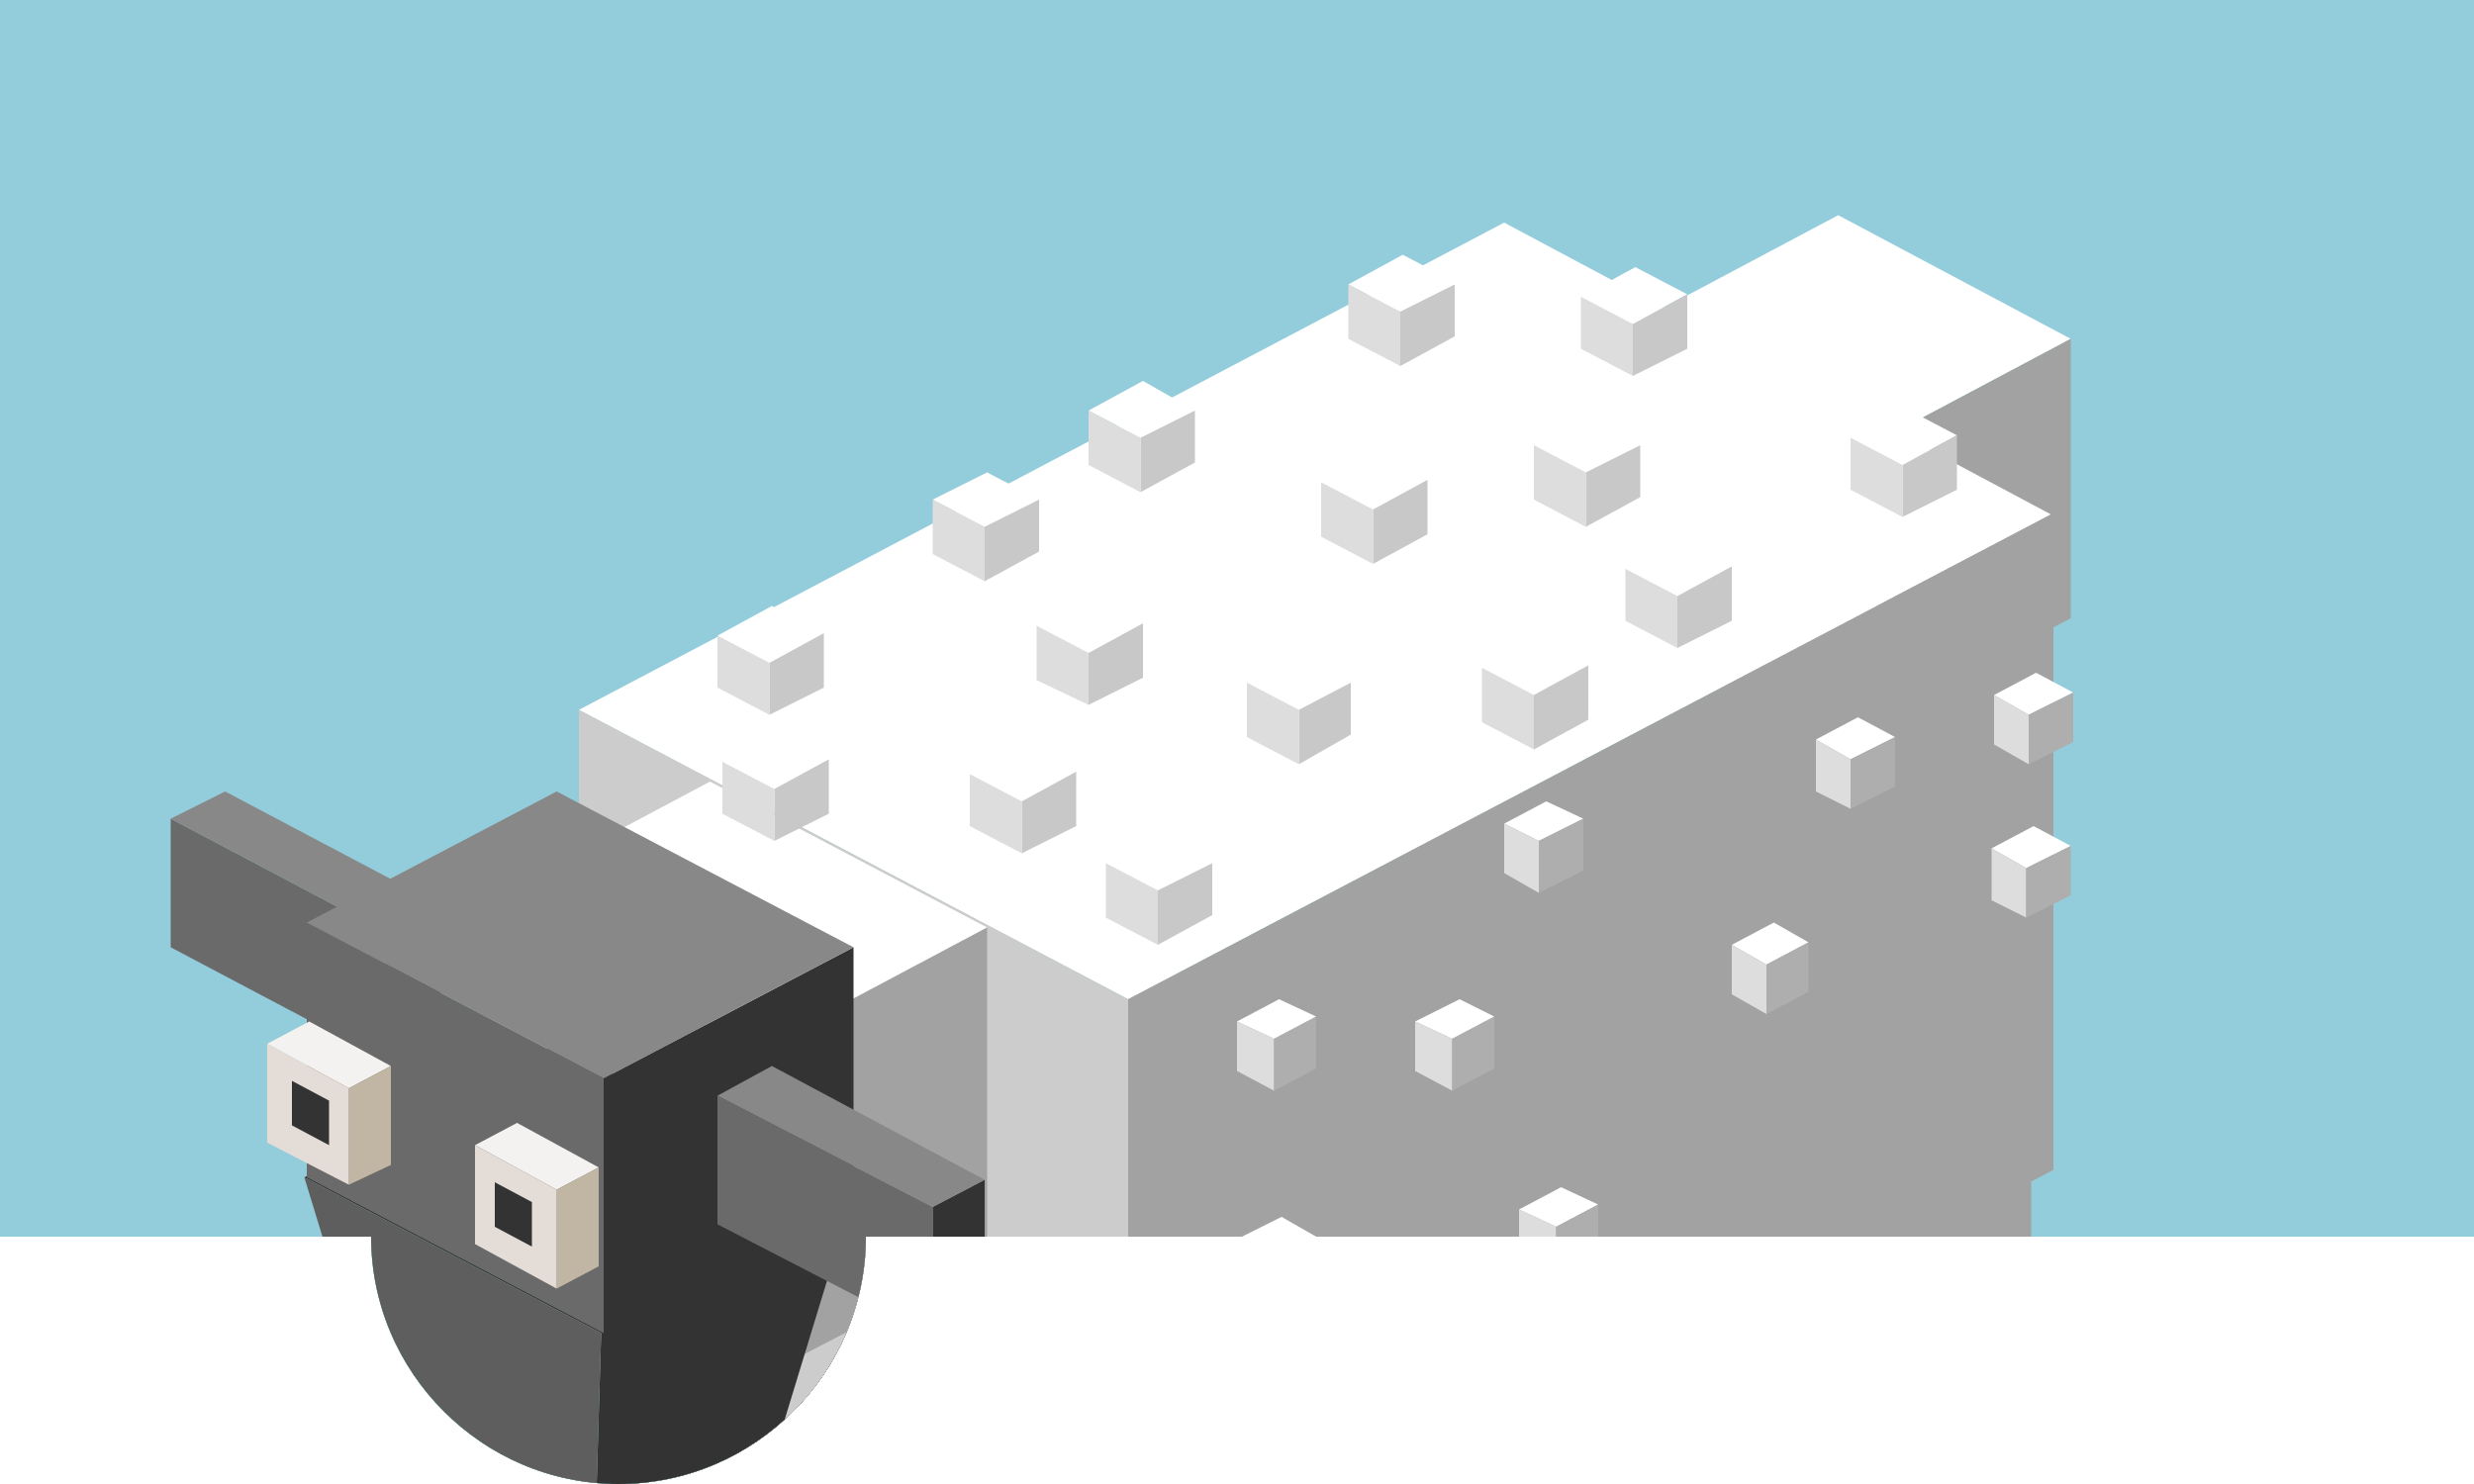 <?xml version="1.0" encoding="utf-8"?>
<!-- Generator: Adobe Illustrator 22.0.1, SVG Export Plug-In . SVG Version: 6.00 Build 0)  -->
<svg version="1.1" xmlns="http://www.w3.org/2000/svg" xmlns:xlink="http://www.w3.org/1999/xlink" x="0px" y="0px" width="100px"
	 height="60px" viewBox="0 0 100 60" style="enable-background:new 0 0 100 60;" xml:space="preserve">
<style type="text/css">
	.st0{clip-path:url(#SVGID_2_);}
	.st1{fill-rule:evenodd;clip-rule:evenodd;fill:#93CDDB;}
	.st2{fill-rule:evenodd;clip-rule:evenodd;fill:#7092B1;}
	.st3{fill-rule:evenodd;clip-rule:evenodd;fill:#4F4743;}
	.st4{fill-rule:evenodd;clip-rule:evenodd;fill:#A09388;}
	.st5{fill-rule:evenodd;clip-rule:evenodd;fill:#ABA398;}
	.st6{fill-rule:evenodd;clip-rule:evenodd;fill:#6D635D;}
	.st7{fill-rule:evenodd;clip-rule:evenodd;fill:#452F21;}
	.st8{fill-rule:evenodd;clip-rule:evenodd;}
	.st9{fill-rule:evenodd;clip-rule:evenodd;fill:#D9D6D0;}
	.st10{fill-rule:evenodd;clip-rule:evenodd;fill:#E9D21B;}
	.st11{fill-rule:evenodd;clip-rule:evenodd;fill:#E6AB28;}
	.st12{fill-rule:evenodd;clip-rule:evenodd;fill:#AC9C8E;}
	.st13{fill-rule:evenodd;clip-rule:evenodd;fill:#383330;}
	.st14{fill-rule:evenodd;clip-rule:evenodd;fill:#443933;}
	.st15{fill-rule:evenodd;clip-rule:evenodd;fill:#443733;}
	.st16{fill-rule:evenodd;clip-rule:evenodd;fill:#F9EA7E;}
	.st17{fill-rule:evenodd;clip-rule:evenodd;fill:#FFFFFF;}
	.st18{fill-rule:evenodd;clip-rule:evenodd;fill:#756A64;}
	.st19{fill-rule:evenodd;clip-rule:evenodd;fill:#5E5350;}
	.st20{fill-rule:evenodd;clip-rule:evenodd;fill:#3A3531;}
	.st21{fill-rule:evenodd;clip-rule:evenodd;fill:#77625A;}
	.st22{fill-rule:evenodd;clip-rule:evenodd;fill:#452C21;}
	.st23{fill-rule:evenodd;clip-rule:evenodd;fill:#41332E;}
	.st24{fill-rule:evenodd;clip-rule:evenodd;fill:#725752;}
	.st25{fill-rule:evenodd;clip-rule:evenodd;fill:#39B54A;}
	.st26{fill-rule:evenodd;clip-rule:evenodd;fill:#009245;}
	.st27{fill-rule:evenodd;clip-rule:evenodd;fill:#474747;}
	.st28{fill-rule:evenodd;clip-rule:evenodd;fill:#1A1A1A;}
	.st29{fill-rule:evenodd;clip-rule:evenodd;fill:#333333;}
	.st30{fill-rule:evenodd;clip-rule:evenodd;fill:#4D4D4D;}
	.st31{fill-rule:evenodd;clip-rule:evenodd;fill:#5E5E5E;}
	.st32{fill-rule:evenodd;clip-rule:evenodd;fill:#515151;}
	.st33{fill-rule:evenodd;clip-rule:evenodd;fill:#6F7070;}
	.st34{fill-rule:evenodd;clip-rule:evenodd;fill:#E8D521;}
	.st35{fill-rule:evenodd;clip-rule:evenodd;fill:#FCEE21;}
	.st36{fill-rule:evenodd;clip-rule:evenodd;fill:#EAD721;}
	.st37{fill-rule:evenodd;clip-rule:evenodd;fill:#2B2B2B;}
	.st38{opacity:0.795;fill-rule:evenodd;clip-rule:evenodd;fill:#E6E6E6;}
	.st39{opacity:0.803;fill-rule:evenodd;clip-rule:evenodd;fill:#B3B3B3;}
	.st40{opacity:0.801;fill-rule:evenodd;clip-rule:evenodd;fill:#CCCCCC;}
	.st41{opacity:0.804;fill-rule:evenodd;clip-rule:evenodd;fill:#E6E6E6;}
	.st42{opacity:0.797;fill-rule:evenodd;clip-rule:evenodd;fill:#B3B3B3;}
	.st43{opacity:0.801;fill-rule:evenodd;clip-rule:evenodd;fill:#CCCCCC;}
	.st44{fill-rule:evenodd;clip-rule:evenodd;fill:#F4F2F0;}
	.st45{fill-rule:evenodd;clip-rule:evenodd;fill:#C1B5A4;}
	.st46{fill-rule:evenodd;clip-rule:evenodd;fill:#E3DCD7;}
	.st47{fill-rule:evenodd;clip-rule:evenodd;fill:#77AEBB;}
	.st48{fill-rule:evenodd;clip-rule:evenodd;fill:#6A6A6A;}
	.st49{fill-rule:evenodd;clip-rule:evenodd;fill:#A2A2A2;}
	.st50{fill-rule:evenodd;clip-rule:evenodd;fill:#CCCCCC;}
	.st51{fill-rule:evenodd;clip-rule:evenodd;fill:#888888;}
	.st52{fill-rule:evenodd;clip-rule:evenodd;fill:#C8C8C8;}
	.st53{fill-rule:evenodd;clip-rule:evenodd;fill:#DDDDDD;}
	.st54{fill-rule:evenodd;clip-rule:evenodd;fill:#AEAEAE;}
	.st55{clip-path:url(#SVGID_4_);}
	.st56{clip-path:url(#SVGID_6_);}
	.st57{clip-path:url(#SVGID_8_);}
	.st58{clip-path:url(#SVGID_10_);}
</style>
<g id="_x32__x5F_2">
</g>
<g id="_x31__x5F_2">
	<g>
		<defs>
			<path id="SVGID_3_" d="M100,0H0v50h15c0,5.5,4.5,10,10,10c5.5,0,10-4.5,10-10h65V0z"/>
		</defs>
		<clipPath id="SVGID_2_">
			<use xlink:href="#SVGID_3_"  style="overflow:visible;"/>
		</clipPath>
		<g class="st0">
			<rect class="st1" width="100" height="100"/>
			<g>
				<g>
					<polygon class="st3" points="41.1,4.1 42.7,3.2 42.7,15.1 41.1,15.9 					"/>
					<polygon class="st4" points="42.7,3.2 41.1,4.1 37.9,2.4 39.5,1.5 42.7,3.2 					"/>
					<polygon class="st5" points="40.1,15.4 38.6,14.6 38.6,4.7 40.1,5.5 					"/>
					<polygon class="st6" points="41.1,4.1 41.1,15.9 40.5,15.6 40.2,15.5 40.1,15.4 40.1,5.6 38.6,4.7 38.6,14.6 37.9,14.2 
						37.9,2.4 					"/>
				</g>
				<g>
					<polygon class="st9" points="69.9,35.6 74.3,33.3 78.6,35.6 78.6,62.5 74.3,64.8 74.3,37.9 					"/>
					<polygon class="st5" points="74.3,64.8 69.9,62.5 69.9,35.6 74.3,37.9 					"/>
				</g>
				<g>
					<polygon class="st10" points="67.1,55.9 62.8,58.3 62.8,31.4 58.4,29.1 62.8,26.8 67.1,29.1 					"/>
					<polygon class="st11" points="58.4,29.1 62.8,31.4 62.8,58.3 58.4,55.9 					"/>
					<polygon class="st12" points="62.8,67.9 58.4,65.6 58.4,55.9 62.8,58.3 					"/>
					<polygon class="st9" points="67.1,55.9 67.1,65.6 62.8,67.9 62.8,58.3 					"/>
				</g>
				<g>
					<polygon class="st9" points="46.8,79.5 42.4,81.9 42.4,31.3 38.1,29 42.4,26.7 46.8,29 					"/>
					<polygon class="st5" points="38.1,79.5 38.1,29 42.4,31.3 42.4,81.9 					"/>
				</g>
				<g>
					<polygon class="st9" points="26.6,22.5 30.9,20.2 35.3,22.5 35.3,73 30.9,75.3 30.9,24.8 					"/>
					<polygon class="st5" points="30.9,75.3 26.6,73 26.6,22.5 30.9,24.8 					"/>
				</g>
				<g>
					<polygon class="st10" points="72.7,29.7 72.7,35.9 68,33.4 68,27.2 					"/>
					<polygon class="st13" points="78.2,26.8 72.7,29.7 68,27.2 73.5,24.3 					"/>
					<polygon class="st3" points="72.7,35.9 72.7,29.7 78.2,26.8 78.2,32.9 					"/>
				</g>
				<g>
					<polygon class="st6" points="44.7,52.5 25.4,42.3 60.9,23.5 80.2,33.7 					"/>
					<polygon class="st9" points="44.7,75.6 44.7,52.5 80.2,33.7 80.2,56.9 					"/>
					<polygon class="st5" points="44.7,75.6 25.4,65.5 25.4,42.3 44.7,52.5 					"/>
				</g>
				<g>
					<polygon class="st14" points="54.2,17.1 46.5,21.1 40,24.6 40,16.9 52.7,10.7 					"/>
					<polygon class="st15" points="46.5,21.1 54.2,17.1 54.2,38.4 50,41.4 					"/>
				</g>
				<g>
					<polygon class="st3" points="30.2,30.9 30.2,30.9 43.6,23.8 53.5,29.1 53.5,31.2 53.5,32.7 53.5,34.4 53.5,35.9 53.5,37.7 
						53.5,39.2 53.5,43 40.1,50.1 40.1,36.2 					"/>
					<polygon class="st13" points="40.1,50.1 30.2,44.8 30.2,30.9 40.1,36.2 					"/>
				</g>
				<polygon class="st13" points="44.7,52.5 44.7,62.8 44.7,73.2 25.4,63 25.4,42.3 				"/>
				<g>
					<path class="st3" d="M40.1,36.2V22.3l10.6-5.6l2.9,12.4C51.6,31.4,47.1,33.7,40.1,36.2z"/>
					<path class="st6" d="M50.6,16.7l-10.6,5.6v13.9l-9.9-5.2V19.6V17v0l10.5-5.6L50.6,16.7z M33.4,23.2l4.2-2.3L33.4,23.2z
						 M30.2,19.6l2.4-1.3L30.2,19.6z"/>
					<g>
						<path d="M33.1,23.4c-0.1-0.1,0-0.3,0.1-0.4l0,0l4.1-2.3c0.1-0.1,0.3,0,0.4,0.1l0,0c0.1,0.1,0,0.3-0.1,0.4l0,0l-4.2,2.3
							c0,0-0.1,0-0.1,0l0,0C33.3,23.5,33.2,23.5,33.1,23.4L33.1,23.4z M28.1,20.7c-0.1-0.1,0-0.3,0.1-0.4l0,0l1.8-1l2.4-1.3
							c0.1-0.1,0.3,0,0.4,0.1l0,0c0.1,0.1,0,0.3-0.1,0.4l0,0l-2.4,1.3l-1.8,1c0,0-0.1,0-0.1,0l0,0C28.3,20.9,28.2,20.8,28.1,20.7
							L28.1,20.7z"/>
					</g>
				</g>
				<g>
					<polygon class="st3" points="35.8,38.4 35.8,24.5 40.1,22.3 40.1,36.2 					"/>
					<polygon class="st6" points="40.1,22.3 35.8,24.5 35.8,24.5 33.4,23.2 32.6,22.8 32.1,22.5 30.9,21.9 28.9,20.8 28.4,20.6 
						25.9,19.3 30.1,17 32.6,18.3 35.1,19.6 36.2,20.3 37.6,21 					"/>
					<polygon class="st5" points="35.8,24.5 35.8,38.4 25.9,33.2 25.9,29.9 25.9,19.3 28.4,20.6 28.9,20.8 30.9,21.9 32.1,22.5 
						32.6,22.8 33.4,23.2 35.8,24.5 					"/>
				</g>
				<g>
					<polygon class="st16" points="25.4,32.2 25.3,32.2 25.3,32.2 					"/>
					<polygon class="st9" points="25.3,42.7 25.3,32.2 25.4,32.2 34.6,27.2 34.6,37.8 					"/>
					<polygon class="st17" points="34.6,27.2 25.4,32.2 25.3,32.2 25.3,32.2 25.3,42.7 17.8,38.7 17.8,28.2 27,23.2 28.9,24.2 
						30.8,25.2 32.7,26.2 					"/>
				</g>
				<g>
					<polygon class="st4" points="25.6,32 17.5,27.7 21.7,25.4 29.9,29.7 					"/>
					<polygon class="st18" points="23.9,40.4 15.8,36.1 17.5,27.7 25.6,32 					"/>
					<polygon class="st19" points="23.9,40.4 25.6,32 29.9,29.7 29.9,41.1 25.2,43.6 					"/>
					<polygon class="st20" points="15.8,36.1 23.9,40.4 25.2,43.6 25.1,43.6 17.1,39.3 					"/>
				</g>
				<g>
					<polygon class="st9" points="44.8,23.2 40.2,25.6 40.2,31.1 44.8,28.7 					"/>
					<polygon class="st17" points="40.2,25.6 44.8,23.2 42.5,22 37.9,24.4 					"/>
					<polygon class="st5" points="37.9,24.4 37.9,29.9 40.2,31.1 40.2,25.6 					"/>
				</g>
				<polygon class="st8" points="41.4,26.4 41.4,28.8 43.4,27.7 43.4,25.3 				"/>
				<g>
					<polygon class="st21" points="48.9,5.6 34.8,13 33.1,12.1 34.8,11.2 47.2,4.7 					"/>
					<polygon class="st14" points="34.8,13 48.9,5.6 52.7,10.7 34.8,20.1 					"/>
					<polygon class="st22" points="34.8,13 34.8,20.1 33.1,19.2 33.1,12.1 					"/>
				</g>
				<polygon class="st23" points="20.2,33.8 19.8,35.5 18.2,34.6 18.6,33 				"/>
				<polygon class="st23" points="22.6,35.1 22.3,36.8 20.7,36 21,34.3 				"/>
				<polygon class="st3" points="80.2,33.7 80.2,44 80.2,54.3 44.6,73.1 44.6,52.5 62.5,43.1 				"/>
				<line class="st24" x1="32.9" y1="38.6" x2="31.8" y2="39.2"/>
				<g>
					<polygon class="st3" points="46.7,6.5 48.3,5.7 48.3,17.5 46.7,18.4 					"/>
					<polygon class="st4" points="48.3,5.7 46.7,6.5 43.5,4.8 45.1,4 48.3,5.7 					"/>
					<polygon class="st5" points="45.7,17.9 44.2,17.1 44.3,7.2 45.7,8 					"/>
					<polygon class="st6" points="46.7,6.5 46.7,18.4 46.1,18.1 45.9,17.9 45.7,17.9 45.7,8 44.3,7.2 44.2,17.1 43.5,16.7 43.5,4.8 
											"/>
				</g>
			</g>
		</g>
		<g class="st0">
			<rect x="0" class="st25" width="100" height="100"/>
			<g>
				<polygon class="st26" points="65.3,50.6 31.4,63 12.7,78.1 22.4,82.9 53.2,77.5 80.6,66 87.9,58.6 80.8,51.6 				"/>
				<g>
					<g>
						<polygon class="st30" points="44,51.3 35.9,56 35.8,56 35.8,64.8 27.1,62.1 27.1,51.3 33.7,46 						"/>
						<polygon class="st29" points="35.5,65.9 35.8,56 35.9,56 44,51.3 44.2,66.5 37.2,66.5 						"/>
					</g>
					<g>
						<polygon class="st31" points="19.5,56.8 25.9,60.2 25.9,68.5 19.5,64.8 						"/>
						<polygon class="st32" points="25.9,60.2 35.8,56 35.5,65.9 25.9,68.5 						"/>
						<polygon class="st33" points="25.9,60.2 19.5,56.8 27.1,51.3 35.8,56 						"/>
					</g>
					<g>
						<path class="st34" d="M67.9,45.5l10.8-1.9l2.6,3.3L79,54.5l-6.7,3.2l-3.9,1.8L67.9,45.5z"/>
						<polygon class="st35" points="70.3,38.9 78.6,43.6 67.9,45.5 56.7,40.3 						"/>
						<g>
							<polygon class="st35" points="63.6,46.8 44,51.3 33.7,46 51.8,41.5 							"/>
							<polygon class="st36" points="44.2,66.5 44,51.3 63.6,46.8 65.1,61.1 54.3,63.9 							"/>
						</g>
					</g>
					<g>
						<polygon class="st37" points="75.1,56.4 72.3,57.8 71.7,44.3 74.8,43.2 						"/>
						<polygon class="st37" points="74.8,43.2 71.7,44.3 62.4,39.7 66.7,39.2 						"/>
						<polygon class="st37" points="67.9,45.5 63.6,46.8 51.8,41.5 56.7,40.3 						"/>
						<polygon class="st37" points="68.4,59.6 65.1,61.1 63.6,46.8 67.9,45.5 						"/>
						<polygon class="st37" points="58.5,62.8 54.3,63.9 53.9,49.1 58.4,48 						"/>
						<polygon class="st37" points="58.4,48 53.9,49.1 42.5,43.8 47.3,42.6 						"/>
					</g>
					<g id="Nogi_4_">
						<g>
							<g>
								<polygon class="st27" points="44.3,57.7 48.1,60.4 48,62.6 44.2,60.4 								"/>
								<polygon class="st29" points="46.8,59.5 44.3,57.7 46.5,57 48.7,59 								"/>
							</g>
							<g>
								<polygon class="st29" points="46.8,59.5 48.7,59 50.8,60.9 49.6,61.3 								"/>
							</g>
						</g>
						<g>
							<g>
								<polygon class="st27" points="55.3,54.7 59.1,57.4 59.1,59.7 55.3,57.4 								"/>
								<polygon class="st29" points="57.8,56.6 55.3,54.7 57.6,54 59.7,56 								"/>
							</g>
							<g>
								<polygon class="st27" points="60.6,70.7 57.5,69.1 59.1,68.1 59.1,57.4 60.6,58.3 60.6,67.5 								"/>
								<polygon class="st28" points="61.9,58 62.2,69.7 60.6,70.7 60.6,67.5 60.6,58.3 								"/>
								<polygon class="st29" points="57.8,56.6 59.7,56 61.9,58 60.6,58.3 								"/>
							</g>
						</g>
						<g>
							<g>
								<polygon class="st27" points="60.9,53.8 69.3,55.5 69.3,57.8 60.9,56.6 								"/>
								<polygon class="st29" points="69.3,55.5 60.9,53.8 63.3,53.2 69.9,54.1 								"/>
							</g>
							<g>
								<polyline class="st27" points="69.2,66.2 69.3,55.5 70.8,56.4 70.8,65.6 70.8,68.8 								"/>
								<polygon class="st28" points="72,56 72.3,67.8 70.8,68.8 70.8,65.6 70.8,56.4 								"/>
								<polygon class="st29" points="69.3,55.5 69.9,54.1 72,56 70.8,56.4 								"/>
							</g>
						</g>
					</g>
					<g>
						<polygon class="st38" points="47.4,44.6 43.2,46.1 38.9,47.6 30.7,36.9 22.5,26.3 31.6,17.6 44.9,21.8 46.2,33.2 						"/>
						<polygon class="st39" points="47.4,45.6 38.9,48.3 38.9,47.6 47.4,44.6 						"/>
						<polygon class="st40" points="38.9,48.3 22.5,27.5 22.5,26.3 38.9,47.6 						"/>
					</g>
					<g>
						<polygon class="st41" points="80.3,52.3 75.3,58 63.2,58.6 52.8,53.9 42.4,49.1 49.8,47 65.2,50 						"/>
						<polygon class="st42" points="75.4,58.9 63.2,59.6 63.2,59.1 63.2,58.6 75.3,58 80.3,52.3 80.5,53.2 						"/>
						<polygon class="st43" points="63.2,59.6 42.4,49.9 42.4,49.1 63.2,58.6 						"/>
					</g>
					<g>
						<polygon class="st31" points="19.3,42.9 21.5,57 20.8,56.6 						"/>
						<polygon class="st29" points="19.3,42.9 21.5,57 22.2,56.5 						"/>
					</g>
					<g>
						<polygon class="st31" points="30.7,47 25.9,59.5 25,58.9 						"/>
						<polygon class="st29" points="30.7,47 25.9,59.5 26.9,58.7 						"/>
					</g>
					<g>
						<g>
							<g>
								<polygon class="st44" points="27.1,61.3 28.5,62.1 31.5,60.6 30,59.8 								"/>
							</g>
						</g>
					</g>
				</g>
			</g>
		</g>
		<g class="st0">
			<rect y="-0.1" class="st1" width="100" height="100"/>
			<g>
				<polygon class="st47" points="94.7,60.4 37.6,90.5 9,75.5 66.2,45.3 				"/>
				<g>
					<g>
						<polygon class="st48" points="37.5,54.7 33.4,56.9 33.4,71.8 29.4,69.6 29.4,54.7 33.4,52.6 						"/>
						<polygon class="st29" points="33.4,71.8 33.4,56.9 37.5,54.7 37.5,54.7 37.5,69.6 						"/>
					</g>
					<g>
						<polygon class="st17" points="48.4,60.6 39.6,56 47,52.1 55.7,56.7 55.7,56.8 						"/>
						<polygon class="st49" points="48.4,71.1 48.4,60.6 55.7,56.8 55.7,67.2 						"/>
						<polygon class="st50" points="39.6,56 48.4,60.6 48.4,71.1 39.6,66.5 						"/>
					</g>
					<g>
						<polygon class="st48" points="79.1,47.4 75,49.6 75,64.5 71,62.3 71,47.4 75,45.2 						"/>
						<polygon class="st29" points="79.1,47.4 79.1,47.4 79.1,62.3 75,64.5 75,49.6 						"/>
					</g>
					<g>
						<polygon class="st17" points="74.7,46.1 66,41.5 73.4,37.6 82.1,42.2 82.1,42.2 						"/>
						<polygon class="st49" points="74.7,56.6 74.7,46.1 82.1,42.2 82.1,52.7 						"/>
						<polygon class="st50" points="66,41.5 74.7,46.1 74.7,56.6 66,52 						"/>
					</g>
					<g>
						<polygon class="st17" points="33.4,53.2 24.7,48.6 32.1,44.7 40.8,49.3 40.8,49.4 						"/>
						<polygon class="st49" points="33.4,63.7 33.4,53.2 40.8,49.4 40.8,59.8 						"/>
						<polygon class="st50" points="24.7,48.6 33.4,53.2 33.4,63.7 24.7,59.1 						"/>
					</g>
					<g>
						<polygon class="st17" points="75.8,17.9 66.4,12.9 74.3,8.7 83.7,13.7 83.7,13.7 						"/>
						<polygon class="st49" points="75.8,29.1 75.8,17.9 83.7,13.7 83.7,25 						"/>
						<polygon class="st50" points="66.4,12.9 75.8,17.9 75.8,29.1 66.4,24.2 						"/>
					</g>
					<g>
						<polygon class="st17" points="45.6,40.4 23.4,28.7 60.8,9 82.9,20.8 						"/>
						<polygon class="st49" points="45.6,66.9 45.6,40.4 82.9,20.8 83,20.8 83,47.3 						"/>
						<polygon class="st50" points="23.4,28.7 45.6,40.4 45.6,66.9 23.4,55.2 						"/>
					</g>
					<g>
						<polygon class="st17" points="30.5,42.5 19.3,36.6 28.7,31.6 39.9,37.5 39.9,37.5 						"/>
						<polygon class="st49" points="30.5,55.8 30.5,42.5 39.9,37.5 39.9,50.9 						"/>
						<polygon class="st50" points="19.3,36.6 30.5,42.5 30.5,55.8 19.3,49.9 						"/>
					</g>
					<g>
						<polygon class="st29" points="24,64 24.3,53.9 12.3,47.6 22.5,42.2 34.4,48.6 34.4,48.6 30.8,60.4 30.8,60.4 						"/>
						<polygon class="st31" points="12.3,47.6 24.3,53.9 24,64 16,59.7 						"/>
					</g>
					<g>
						<polygon class="st29" points="15.6,37.7 15.6,42.9 17.8,41.7 17.8,36.6 17.8,36.6 						"/>
						<polygon class="st48" points="15.6,37.7 6.9,33.1 6.9,38.3 15.6,42.9 						"/>
						<polygon class="st51" points="6.9,33.1 15.6,37.7 17.8,36.6 9.1,32 						"/>
					</g>
					<g>
						<polygon class="st29" points="24.4,43.6 34.5,38.3 34.5,48.6 24.4,53.9 						"/>
						<polygon class="st48" points="12.4,37.3 24.4,43.6 24.4,53.9 12.4,47.6 						"/>
						<polygon class="st51" points="34.5,38.3 24.4,43.6 12.4,37.3 22.5,32 						"/>
					</g>
					<g>
						<polygon class="st29" points="39.8,47.7 37.7,48.8 37.7,54 39.8,52.9 39.8,47.7 						"/>
						<polygon class="st48" points="37.7,48.8 29,44.3 29,49.5 37.7,54 						"/>
						<polygon class="st51" points="29,44.3 37.7,48.8 39.8,47.7 31.2,43.1 						"/>
					</g>
					<g>
						<polygon class="st17" points="31.1,26.8 29,25.7 29,25.7 31.2,24.5 33.3,25.6 33.3,25.6 						"/>
						<polygon class="st52" points="31.1,28.9 31.1,26.8 33.3,25.6 33.3,27.8 						"/>
						<polygon class="st53" points="31.1,26.8 31.1,28.9 29,27.8 29,25.7 						"/>
					</g>
					<g>
						<polygon class="st17" points="48.3,16.6 46.1,17.7 44,16.6 44,16.6 46.2,15.4 48.3,16.6 						"/>
						<polygon class="st52" points="46.1,19.9 46.1,17.7 48.3,16.6 48.3,18.7 						"/>
						<polygon class="st53" points="46.1,17.7 46.1,19.9 44,18.8 44,16.6 						"/>
					</g>
					<g>
						<polygon class="st17" points="44,26.4 41.9,25.3 41.9,25.3 44.1,24.1 46.2,25.2 46.2,25.2 						"/>
						<polygon class="st52" points="44,28.5 44,26.4 46.2,25.2 46.2,27.4 						"/>
						<polygon class="st53" points="44,26.4 44,28.5 41.9,27.5 41.9,25.3 						"/>
					</g>
					<g>
						<polygon class="st17" points="58.8,11.5 56.6,12.6 54.5,11.5 54.5,11.5 56.7,10.3 58.8,11.4 						"/>
						<polygon class="st52" points="56.6,14.8 56.6,12.6 58.8,11.5 58.8,13.6 						"/>
						<polygon class="st53" points="56.6,12.6 56.6,14.8 54.5,13.7 54.5,11.5 						"/>
					</g>
					<g>
						<polygon class="st17" points="55.5,20.6 53.4,19.5 53.4,19.5 55.6,18.3 57.7,19.4 57.7,19.4 						"/>
						<polygon class="st52" points="55.5,22.8 55.5,20.6 57.7,19.4 57.7,21.6 						"/>
						<polygon class="st53" points="55.5,20.6 55.5,22.8 53.4,21.7 53.4,19.5 						"/>
					</g>
					<g>
						<polygon class="st17" points="49,34.9 46.8,36 44.7,34.9 44.7,34.9 46.9,33.8 49,34.9 						"/>
						<polygon class="st52" points="46.8,38.2 46.8,36 49,34.9 49,37 						"/>
						<polygon class="st53" points="46.8,36 46.8,38.2 44.7,37.1 44.7,34.9 						"/>
					</g>
					<g>
						<polygon class="st17" points="52.5,28.7 50.4,27.6 50.4,27.6 52.6,26.5 54.6,27.6 54.6,27.6 						"/>
						<polygon class="st52" points="52.5,30.9 52.5,28.7 54.6,27.6 54.6,29.7 						"/>
						<polygon class="st53" points="52.5,28.7 52.5,30.9 50.4,29.8 50.4,27.6 						"/>
					</g>
					<g>
						<polygon class="st17" points="70,22.9 67.8,24.1 65.7,23 65.7,23 67.9,21.8 70,22.9 						"/>
						<polygon class="st52" points="67.8,26.2 67.8,24.1 70,22.9 70,25.1 						"/>
						<polygon class="st53" points="67.8,24.1 67.8,26.2 65.7,25.1 65.7,23 						"/>
					</g>
					<g>
						<polygon class="st17" points="76.9,18.8 74.8,17.7 74.8,17.7 77,16.5 79.1,17.6 79.1,17.6 						"/>
						<polygon class="st52" points="76.9,20.9 76.9,18.8 79.1,17.6 79.1,19.8 						"/>
						<polygon class="st53" points="76.9,18.8 76.9,20.9 74.8,19.8 74.8,17.7 						"/>
					</g>
					<g>
						<polygon class="st17" points="68.2,11.9 66,13.1 63.9,12 63.9,12 66.1,10.8 68.2,11.9 						"/>
						<polygon class="st52" points="66,15.2 66,13.1 68.2,11.9 68.2,14.1 						"/>
						<polygon class="st53" points="66,13.1 66,15.2 63.9,14.1 63.9,12 						"/>
					</g>
					<g>
						<polygon class="st17" points="64.1,19.1 62,18 62,18 64.2,16.9 66.3,18 66.3,18 						"/>
						<polygon class="st52" points="64.1,21.3 64.1,19.1 66.3,18 66.3,20.1 						"/>
						<polygon class="st53" points="64.1,19.1 64.1,21.3 62,20.2 62,18 						"/>
					</g>
					<g>
						<polygon class="st17" points="33.5,30.7 31.3,31.9 29.2,30.8 29.2,30.8 31.4,29.6 33.5,30.7 						"/>
						<polygon class="st52" points="31.3,34 31.3,31.9 33.5,30.7 33.5,32.9 						"/>
						<polygon class="st53" points="31.3,31.9 31.3,34 29.2,32.9 29.2,30.8 						"/>
					</g>
					<g>
						<polygon class="st17" points="41.3,32.4 39.2,31.3 39.2,31.3 41.4,30.1 43.5,31.2 43.5,31.2 						"/>
						<polygon class="st52" points="41.3,34.5 41.3,32.4 43.5,31.2 43.5,33.4 						"/>
						<polygon class="st53" points="41.3,32.4 41.3,34.5 39.2,33.4 39.2,31.3 						"/>
					</g>
					<g>
						<polygon class="st17" points="42,20.2 39.8,21.3 37.7,20.2 37.7,20.2 39.9,19.1 42,20.2 						"/>
						<polygon class="st52" points="39.8,23.5 39.8,21.3 42,20.2 42,22.3 						"/>
						<polygon class="st53" points="39.8,21.3 39.8,23.5 37.7,22.4 37.7,20.2 						"/>
					</g>
					<g>
						<polygon class="st17" points="62,28.1 59.9,27 59.9,27 62.1,25.8 64.2,26.9 64.2,26.9 						"/>
						<polygon class="st52" points="62,30.3 62,28.1 64.2,26.9 64.2,29.1 						"/>
						<polygon class="st53" points="62,28.1 62,30.3 59.9,29.2 59.9,27 						"/>
					</g>
					<g>
						<polygon class="st17" points="74.8,30.7 76.6,29.8 75.1,29 73.4,29.9 73.4,29.9 						"/>
						<polygon class="st53" points="73.4,29.9 73.4,32 74.8,32.7 74.8,30.7 						"/>
						<polygon class="st54" points="76.6,29.8 74.8,30.7 74.8,32.7 76.6,31.8 						"/>
					</g>
					<g>
						<polygon class="st17" points="51.5,42 53.2,41.1 51.7,40.4 50,41.3 50,41.3 						"/>
						<polygon class="st53" points="50,41.3 50,43.3 51.5,44.1 51.5,42 						"/>
						<polygon class="st54" points="53.2,41.1 51.5,42 51.5,44.1 53.2,43.2 						"/>
					</g>
					<g>
						<polygon class="st17" points="62.2,34 64,33.1 62.5,32.4 60.8,33.3 60.8,33.3 						"/>
						<polygon class="st53" points="60.8,33.3 60.8,35.3 62.2,36.1 62.2,34 						"/>
						<polygon class="st54" points="64,33.1 62.2,34 62.2,36.1 64,35.2 						"/>
					</g>
					<g>
						<polygon class="st17" points="58.7,42 60.4,41.1 59,40.4 57.2,41.3 57.2,41.3 						"/>
						<polygon class="st53" points="57.2,41.3 57.2,43.3 58.7,44.1 58.7,42 						"/>
						<polygon class="st54" points="60.4,41.1 58.7,42 58.7,44.1 60.4,43.2 						"/>
					</g>
					<g>
						<polygon class="st17" points="71.4,39 73.1,38.1 71.7,37.3 70,38.2 70,38.2 						"/>
						<polygon class="st53" points="70,38.2 70,40.2 71.4,41 71.4,39 						"/>
						<polygon class="st54" points="73.1,38.1 71.4,39 71.4,41 73.1,40.1 						"/>
					</g>
					<g>
						<polygon class="st17" points="62.9,49.6 64.6,48.7 63.1,48 61.4,48.9 61.4,48.9 						"/>
						<polygon class="st53" points="61.4,48.9 61.4,50.9 62.9,51.7 62.9,49.6 						"/>
						<polygon class="st54" points="64.6,48.7 62.9,49.6 62.9,51.7 64.6,50.8 						"/>
					</g>
					<g>
						<polygon class="st17" points="51.5,50.9 53.2,50 51.8,49.2 50,50.1 50,50.1 						"/>
						<polygon class="st53" points="50,50.1 50,52.2 51.5,52.9 51.5,50.9 						"/>
						<polygon class="st54" points="53.2,50 51.5,50.9 51.5,52.9 53.2,52 						"/>
					</g>
					<g>
						<polygon class="st17" points="81.9,35.1 83.7,34.2 82.2,33.4 80.5,34.3 80.5,34.3 						"/>
						<polygon class="st53" points="80.5,34.3 80.5,36.4 81.9,37.1 81.9,35.1 						"/>
						<polygon class="st54" points="83.7,34.2 81.9,35.1 81.9,37.1 83.7,36.2 						"/>
					</g>
					<g>
						<polygon class="st17" points="82,28.9 83.8,28 82.3,27.2 80.6,28.1 80.6,28.1 						"/>
						<polygon class="st53" points="80.6,28.1 80.6,30.1 82,30.9 82,28.9 						"/>
						<polygon class="st54" points="83.8,28 82,28.9 82,30.9 83.8,30 						"/>
					</g>
					<g>
						<g>
							<polygon class="st44" points="15.8,43.1 14.1,44 10.8,42.2 12.5,41.3 							"/>
							<polygon class="st45" points="15.8,43.1 15.8,47.1 14.1,47.9 14.1,44 							"/>
							<polygon class="st46" points="14.1,44 14.1,47.9 10.8,46.2 10.8,42.2 							"/>
						</g>
						<polygon class="st29" points="11.8,45.5 11.8,43.7 13.3,44.5 13.3,46.3 						"/>
					</g>
					<g>
						<g>
							<polygon class="st44" points="24.2,47.2 22.5,48.1 19.2,46.3 20.9,45.4 							"/>
							<polygon class="st45" points="24.2,47.2 24.2,51.2 22.5,52.1 22.5,48.1 							"/>
							<polygon class="st46" points="22.5,48.1 22.5,52.1 19.2,50.3 19.2,46.3 							"/>
						</g>
						<polygon class="st29" points="20,49.6 20,47.8 21.5,48.6 21.5,50.4 						"/>
					</g>
				</g>
			</g>
		</g>
	</g>
</g>
<g id="_x33__x5F_3">
</g>
<g id="_x32__x5F_3">
</g>
<g id="_x31__x5F_3">
</g>
</svg>
